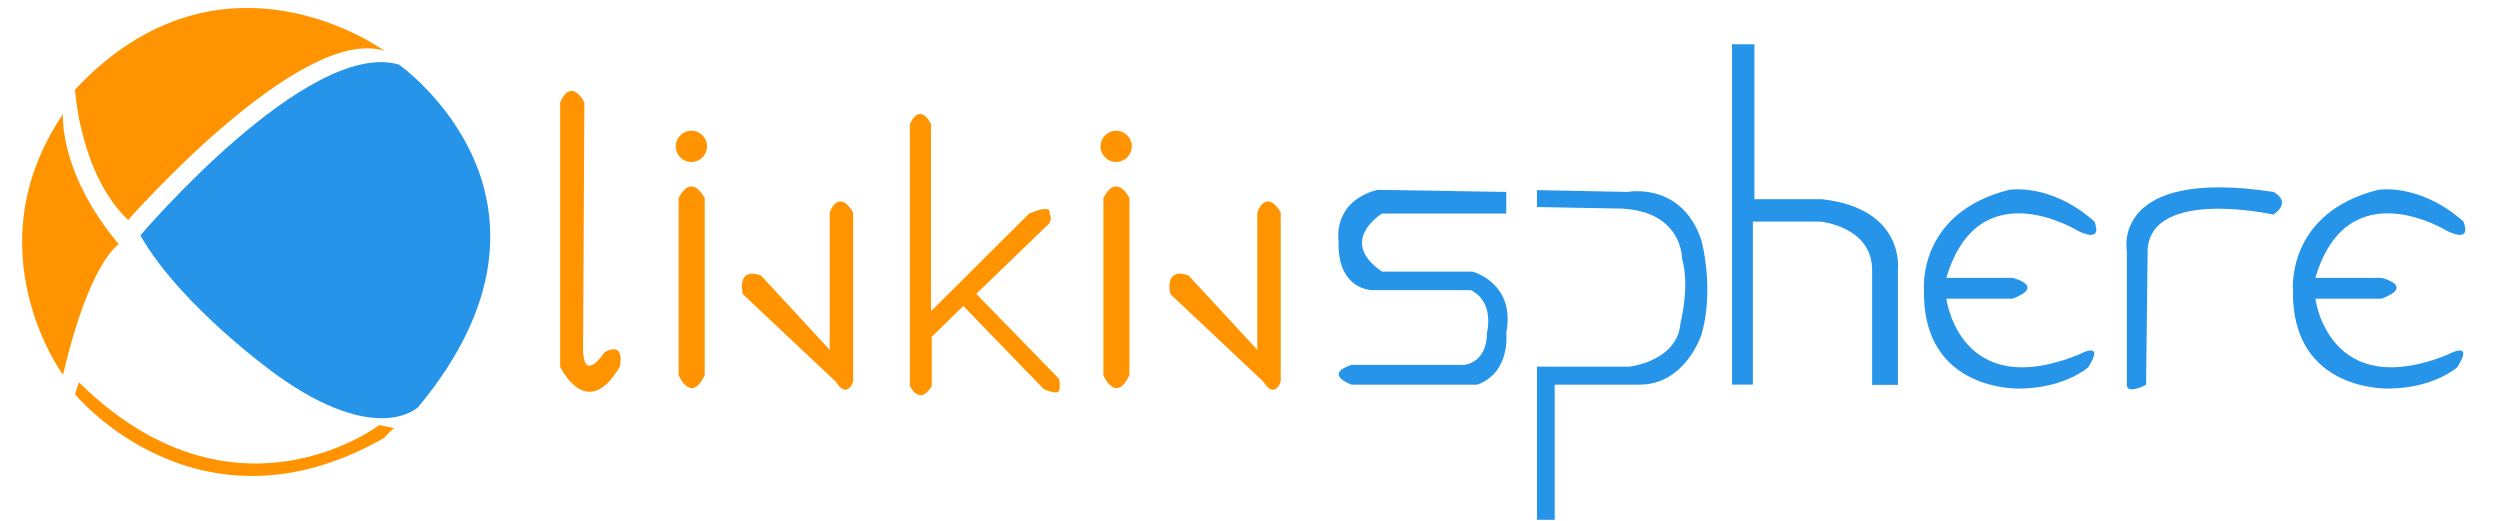 <?xml version="1.0" encoding="utf-8"?>
<!-- Generator: Adobe Illustrator 19.2.1, SVG Export Plug-In . SVG Version: 6.00 Build 0)  -->
<svg version="1.1" id="Слой_1" xmlns="http://www.w3.org/2000/svg" xmlns:xlink="http://www.w3.org/1999/xlink" x="0px" y="0px"
	 viewBox="0 0 960 200" style="enable-background:new 0 0 960 200;" xml:space="preserve">
<style type="text/css">
	.st0{fill:#FF9400;}
	.st1{fill:#2594E9;}
	.st2{fill:#FF9400;stroke:#FF9400;stroke-miterlimit:10;}
</style>
<path class="st0" d="M28.8,34.4c0,0,1.9,32.5,20.4,50.1c0,0,65.9-75.2,98.4-65C147.6,19.5,85.4-26,28.8,34.4z"/>
<path class="st0" d="M24.2,43.8c0,0-1.9,22.1,21.4,50c0,0-11.2,6.5-21.4,50.1C24.1,143.9-11.1,95.9,24.2,43.8z"/>
<path class="st0" d="M28.8,151.4c0,0,47.3,57.6,118.8,16.7c0,0,1.2-1.5,3.7-3.7l-5.6-1.2c0,0-55.7,42.4-115.4-16.4L28.8,151.4z"/>
<path class="st1" d="M53.9,90.4c0,0,64.4-75.8,99.3-65.6c0,0,73.7,51.7,7.4,131.5c0,0-15.5,15.5-54.5-12.4
	C106.2,143.9,69.6,117.9,53.9,90.4z"/>
<path class="st0" d="M215.1,39.3v101.5c0,0,10.2,21.7,22.9,0c0,0,2.4-9.9-5.8-5.6c0,0-8.8,13.6-8.3-3.1l0.5-92.8
	C224.4,39.3,219.5,29.4,215.1,39.3z"/>
<circle class="st0" cx="265.5" cy="56.2" r="6"/>
<path class="st1" d="M578.4,73.7V82h-47.7c0,0-17.3,10.5,0,22.3h34.7c0,0,16.7,4.3,13,23.5c0,0,1.9,15.1-11.1,19.9H519
	c0,0-11.1-3.9,0-7.6h43.3c0,0,8.7-0.6,8.7-12.4c0,0,3.1-11.6-6.2-16.3h-37.8c0,0-13.6,0.2-13-19c0,0-2.5-14.9,14.9-19.5L578.4,73.7z
	"/>
<path class="st1" d="M590.2,73l34.7,0.7c0,0,21-4.1,28.5,18.8c0,0,5,18.6,0,35.9c0,0-6.2,19.5-24.1,19.3H597v51.9h-6.8v-58.8h35.3
	c0,0,18.6-1.9,19.8-16.7c0,0,3.7-14.2,0.6-24.8c0,0,0.3-17.9-23-19.2l-32.7-0.6V73z"/>
<path class="st1" d="M665.1,17v130.7h8V85.1h26c0,0,19.8,1.9,19.8,18.6v44.1h9.9v-44.1c0,0,3.1-23.5-29.1-27.2h-26V17H665.1z"/>
<path class="st1" d="M798.2,88.8c0,0-38.4-24.1-50.8,17.9h25.4c0,0,13,3.1,0,8h-25.4c0,0,5,39.9,50.8,21.5c0,0,10.5-5.9,3.7,4.8
	c0,0-8.8,8-26.1,8.2c0,0-37.7,1.6-37-37.8c0,0-2.7-29.6,32.7-38.5c0,0,15.8-2.8,32.7,12.1C804.2,85.1,808.2,93.4,798.2,88.8z"/>
<path class="st1" d="M939.9,88.8c0,0-38.4-24.1-50.8,17.9h25.4c0,0,13,3.1,0,8h-25.4c0,0,5,39.9,50.8,21.5c0,0,10.5-5.9,3.7,4.8
	c0,0-8.8,8-26.1,8.2c0,0-37.7,1.6-37-37.8c0,0-2.7-29.6,32.7-38.5c0,0,15.8-2.8,32.7,12.1C945.9,85.1,949.9,93.4,939.9,88.8z"/>
<path class="st1" d="M816.7,147.8V96.3c0,0-6.2-32.1,56.3-22.6c0,0,7.4,3.5,0,8.7c0,0-46.4-10.3-48.3,13.2l-0.6,52.1
	C824.2,147.8,816.7,151.6,816.7,147.8z"/>
<path class="st2" d="M285.7,112.7c0,0-2.5-9.6,6.2-6.5l27.2,29.4V81.7c0,0,2.8-8.7,8,0v64.7c0,0-1.9,6.2-5.6,0L285.7,112.7z"/>
<g>
	<path class="st0" d="M349.4,47.6v100.6c0,0,3.7,8,8.4,0v-18.9l12.1-11.8l30.9,31.9c0,0,8.4,4,5.3-2.2l-31.9-33.7L403,85.7
		c0,0,2.8-6.2-5-3.7l-40.5,39V47.6C357.5,47.6,353.5,39,349.4,47.6z"/>
	<path class="st0" d="M354.1,122.9L395.2,82c0,0,12.2-5.4,6.2,2.8c-6,8.2-47.3,43.6-47.3,43.6V122.9z"/>
	<path class="st0" d="M372.3,110.2l34.4,35.3c0,0,1.7,8.4-3.7,3.4c-5.4-5-33.5-36.1-33.5-36.1L372.3,110.2z"/>
</g>
<path class="st0" d="M260.6,76v68.1c0,0,4.7,11.1,10,0V76C270.5,76,265.8,66.1,260.6,76z"/>
<circle class="st0" cx="428.6" cy="56.2" r="6"/>
<path class="st2" d="M449.9,112.7c0,0-2.5-9.6,6.2-6.5l27.2,29.4V81.7c0,0,2.8-8.7,8,0v64.7c0,0-1.9,6.2-5.6,0L449.9,112.7z"/>
<path class="st0" d="M423.7,76v68.1c0,0,4.7,11.1,10,0V76C433.6,76,428.9,66.1,423.7,76z"/>
</svg>
